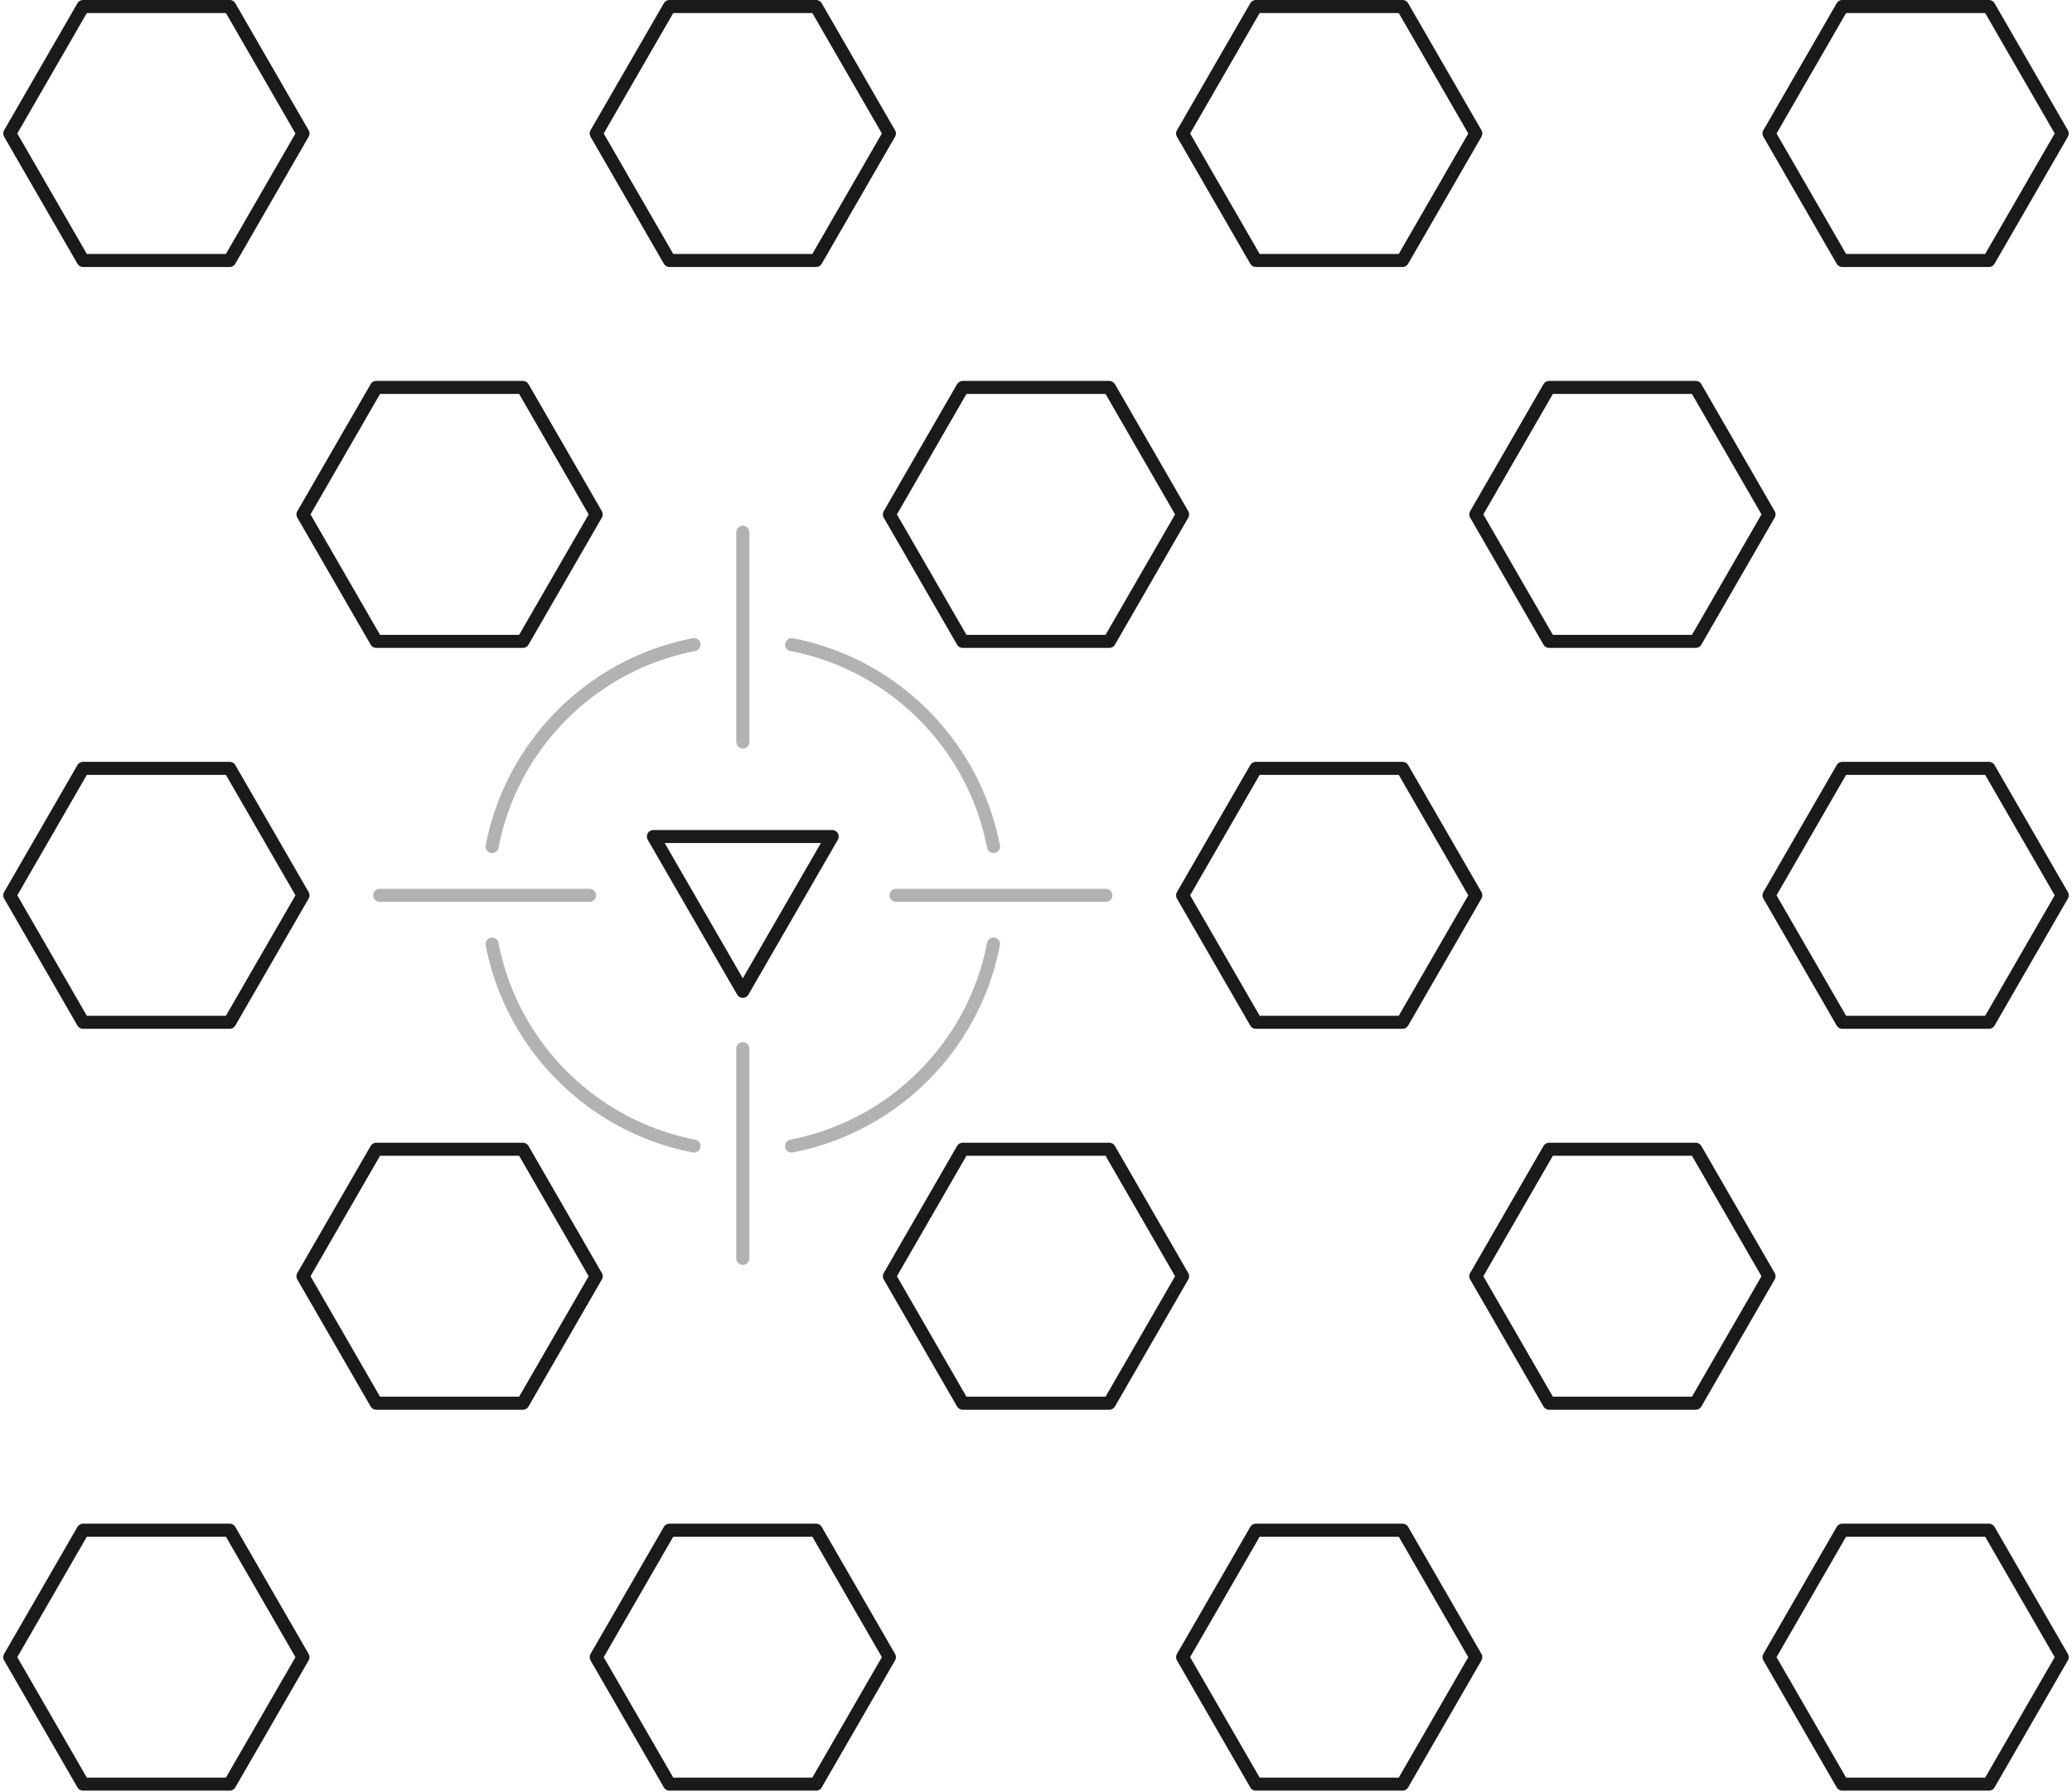 <svg width="318" height="275" viewBox="0 0 318 275" fill="none" xmlns="http://www.w3.org/2000/svg">
<g id="PSW-3">
<path id="Stroke 1" fill-rule="evenodd" clip-rule="evenodd" d="M35.25 1H12.75L1.5 20.485L12.75 39.971H35.25L46.5 20.485L35.25 1Z" stroke="#1A1A1A" stroke-width="2" stroke-linecap="round" stroke-linejoin="round"/>
<path id="Stroke 3" fill-rule="evenodd" clip-rule="evenodd" d="M80.25 59.457H57.75L46.5 78.942L57.75 98.428H80.25L91.5 78.942L80.25 59.457Z" stroke="#1A1A1A" stroke-width="2" stroke-linecap="round" stroke-linejoin="round"/>
<path id="Stroke 4" fill-rule="evenodd" clip-rule="evenodd" d="M170.25 59.457H147.75L136.5 78.942L147.75 98.428H170.25L181.5 78.942L170.25 59.457Z" stroke="#1A1A1A" stroke-width="2" stroke-linecap="round" stroke-linejoin="round"/>
<path id="Stroke 5" fill-rule="evenodd" clip-rule="evenodd" d="M260.25 59.457H237.75L226.5 78.942L237.75 98.428H260.25L271.5 78.942L260.25 59.457Z" stroke="#1A1A1A" stroke-width="2" stroke-linecap="round" stroke-linejoin="round"/>
<g id="Group 14">
<path id="Stroke 6" fill-rule="evenodd" clip-rule="evenodd" d="M125.25 1H102.75L91.5 20.485L102.75 39.971H125.25L136.5 20.485L125.25 1Z" stroke="#1A1A1A" stroke-width="2" stroke-linecap="round" stroke-linejoin="round"/>
<path id="Stroke 8" fill-rule="evenodd" clip-rule="evenodd" d="M215.25 1H192.75L181.5 20.485L192.75 39.971H215.25L226.5 20.485L215.25 1Z" stroke="#1A1A1A" stroke-width="2" stroke-linecap="round" stroke-linejoin="round"/>
<path id="Stroke 10" fill-rule="evenodd" clip-rule="evenodd" d="M305.25 1H282.75L271.5 20.485L282.75 39.971H305.25L316.5 20.485L305.25 1Z" stroke="#1A1A1A" stroke-width="2" stroke-linecap="round" stroke-linejoin="round"/>
<path id="Stroke 12" fill-rule="evenodd" clip-rule="evenodd" d="M35.25 117.913H12.75L1.5 137.399L12.75 156.884H35.25L46.5 137.399L35.25 117.913Z" stroke="#1A1A1A" stroke-width="2" stroke-linecap="round" stroke-linejoin="round"/>
</g>
<path id="Stroke 15" fill-rule="evenodd" clip-rule="evenodd" d="M80.25 176.37H57.75L46.5 195.856L57.75 215.342H80.25L91.5 195.856L80.25 176.37Z" stroke="#1A1A1A" stroke-width="2" stroke-linecap="round" stroke-linejoin="round"/>
<path id="Stroke 16" fill-rule="evenodd" clip-rule="evenodd" d="M170.25 176.37H147.75L136.5 195.856L147.75 215.342H170.25L181.5 195.856L170.25 176.37Z" stroke="#1A1A1A" stroke-width="2" stroke-linecap="round" stroke-linejoin="round"/>
<path id="Stroke 17" fill-rule="evenodd" clip-rule="evenodd" d="M260.25 176.37H237.75L226.5 195.856L237.75 215.342H260.25L271.5 195.856L260.25 176.37Z" stroke="#1A1A1A" stroke-width="2" stroke-linecap="round" stroke-linejoin="round"/>
<path id="Stroke 18" fill-rule="evenodd" clip-rule="evenodd" d="M215.25 117.913H192.75L181.5 137.399L192.75 156.884H215.25L226.5 137.399L215.25 117.913Z" stroke="#1A1A1A" stroke-width="2" stroke-linecap="round" stroke-linejoin="round"/>
<g id="Group 29">
<path id="Stroke 19" fill-rule="evenodd" clip-rule="evenodd" d="M305.25 117.913H282.75L271.5 137.399L282.75 156.884H305.25L316.5 137.399L305.25 117.913Z" stroke="#1A1A1A" stroke-width="2" stroke-linecap="round" stroke-linejoin="round"/>
<path id="Stroke 21" fill-rule="evenodd" clip-rule="evenodd" d="M35.25 234.827H12.75L1.5 254.312L12.75 273.798H35.25L46.5 254.312L35.25 234.827Z" stroke="#1A1A1A" stroke-width="2" stroke-linecap="round" stroke-linejoin="round"/>
<path id="Stroke 23" fill-rule="evenodd" clip-rule="evenodd" d="M125.25 234.827H102.75L91.5 254.312L102.75 273.798H125.25L136.5 254.312L125.25 234.827Z" stroke="#1A1A1A" stroke-width="2" stroke-linecap="round" stroke-linejoin="round"/>
<path id="Stroke 25" fill-rule="evenodd" clip-rule="evenodd" d="M215.25 234.827H192.75L181.5 254.312L192.75 273.798H215.25L226.5 254.312L215.25 234.827Z" stroke="#1A1A1A" stroke-width="2" stroke-linecap="round" stroke-linejoin="round"/>
<path id="Stroke 27" fill-rule="evenodd" clip-rule="evenodd" d="M305.25 234.827H282.75L271.5 254.312L282.75 273.798H305.25L316.5 254.312L305.25 234.827Z" stroke="#1A1A1A" stroke-width="2" stroke-linecap="round" stroke-linejoin="round"/>
</g>
<path id="Stroke 30" fill-rule="evenodd" clip-rule="evenodd" d="M113.999 152.134L127.718 128.374H100.281L113.999 152.134Z" stroke="#1A1A1A" stroke-width="2" stroke-linecap="round" stroke-linejoin="round"/>
<g id="Group 47">
<path id="Stroke 31" d="M75.523 129.913C76.001 127.443 76.718 125.009 77.675 122.65C78.631 120.291 79.828 118.006 81.262 115.833C82.698 113.66 84.372 111.598 86.285 109.684C88.198 107.771 90.26 106.097 92.433 104.662C94.607 103.227 96.892 102.031 99.251 101.074C101.61 100.118 104.044 99.4 106.514 98.922" stroke="#B2B2B2" stroke-width="2" stroke-linecap="round" stroke-linejoin="round"/>
<path id="Stroke 33" d="M106.514 175.877C104.043 175.398 101.61 174.681 99.25 173.725C96.892 172.768 94.607 171.572 92.433 170.137C90.26 168.702 88.198 167.027 86.285 165.114C84.371 163.201 82.698 161.139 81.262 158.966C79.827 156.792 78.631 154.508 77.675 152.148C76.718 149.789 76 147.356 75.523 144.886" stroke="#B2B2B2" stroke-width="2" stroke-linecap="round" stroke-linejoin="round"/>
<path id="Stroke 35" d="M152.477 144.885C151.999 147.355 151.282 149.788 150.325 152.148C149.369 154.507 148.172 156.791 146.738 158.965C145.302 161.138 143.628 163.2 141.715 165.114C139.801 167.027 137.74 168.701 135.566 170.136C133.393 171.572 131.108 172.767 128.748 173.724C126.39 174.68 123.957 175.398 121.486 175.876" stroke="#B2B2B2" stroke-width="2" stroke-linecap="round" stroke-linejoin="round"/>
<path id="Stroke 37" d="M121.486 98.922C123.957 99.401 126.39 100.118 128.749 101.074C131.108 102.031 133.393 103.227 135.566 104.662C137.74 106.097 139.801 107.771 141.715 109.684C143.629 111.598 145.302 113.66 146.738 115.833C148.173 118.006 149.369 120.291 150.325 122.651C151.282 125.009 152 127.443 152.477 129.913" stroke="#B2B2B2" stroke-width="2" stroke-linecap="round" stroke-linejoin="round"/>
<path id="Stroke 39" d="M137.518 137.399H169.727" stroke="#B2B2B2" stroke-width="2" stroke-linecap="round" stroke-linejoin="round"/>
<path id="Stroke 41" d="M58.273 137.399H90.482" stroke="#B2B2B2" stroke-width="2" stroke-linecap="round" stroke-linejoin="round"/>
<path id="Stroke 43" d="M114 81.673V113.882" stroke="#B2B2B2" stroke-width="2" stroke-linecap="round" stroke-linejoin="round"/>
<path id="Stroke 45" d="M114 160.916V193.126" stroke="#B2B2B2" stroke-width="2" stroke-linecap="round" stroke-linejoin="round"/>
</g>
</g>
</svg>
